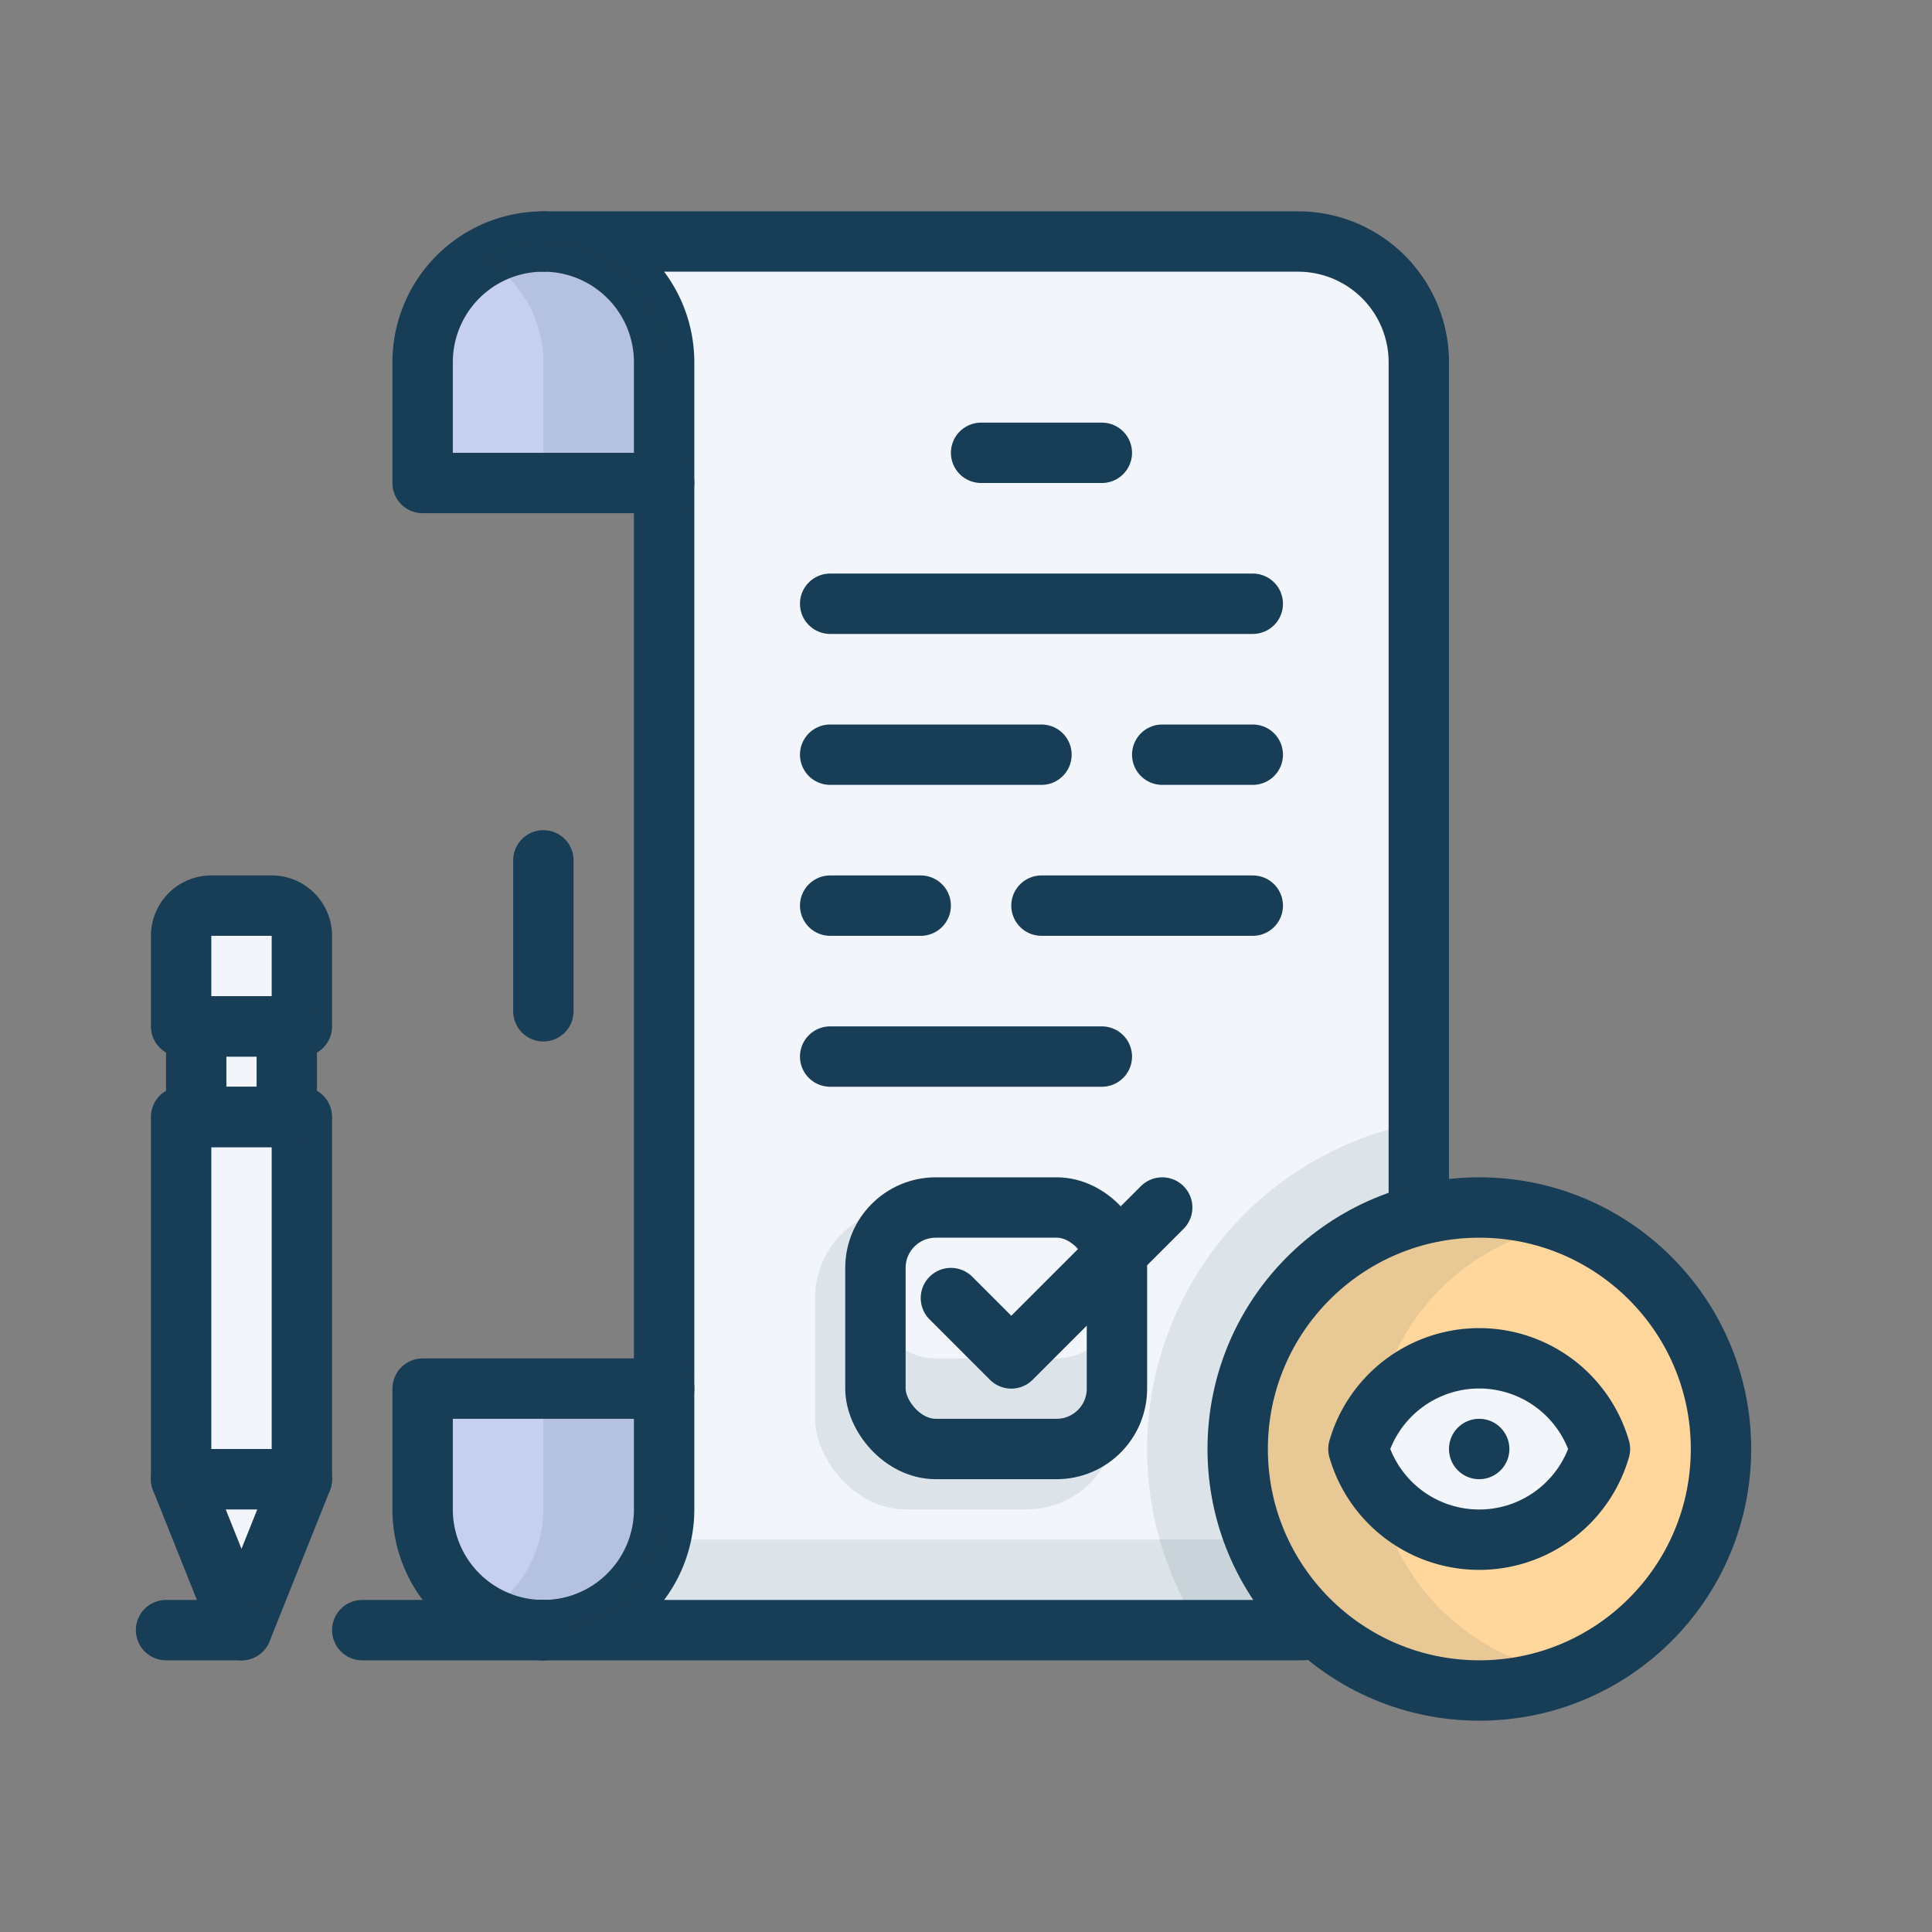<svg xmlns="http://www.w3.org/2000/svg" viewBox="0 0 128 128"><rect x="0" y="0" width="128" height="128" fill="#808080" stroke="none"/><g data-name="katman 2"><path fill="#f2f5f9" d="M94,24v76a8,8,0,0,1-8,8H36a8,8,0,0,0,8-8V24a8,8,0,0,0-8-8H86A8,8,0,0,1,94,24Z"/><path fill="#183d56" d="M94,74.37V100a8,8,0,0,1-8,8H79.56A22,22,0,0,1,94,74.37Z" opacity=".1"/><path fill="#183d56" d="M94,94v6a8,8,0,0,1-8,8H36a8,8,0,0,0,7.75-6H86A8,8,0,0,0,94,94Z" opacity=".1"/><path fill="#c7cfef" d="M44 24v8H28V24a8 8 0 0 1 16 0zM44 92v8a8 8 0 0 1-16 0V92z"/><path fill="none" stroke="#183d56" stroke-linecap="round" stroke-linejoin="round" stroke-width="4" d="M94,24v76a8,8,0,0,1-8,8H36a8,8,0,0,0,8-8V24a8,8,0,0,0-8-8H86A8,8,0,0,1,94,24Z"/><path fill="none" stroke="#183d56" stroke-linecap="round" stroke-linejoin="round" stroke-width="4" d="M44 32H28V24a8 8 0 0 1 8-8M36 108a8 8 0 0 1-8-8V92H44"/><polygon fill="#f2f5f9" points="12 98 20 98 16 108 12 98"/><rect width="8" height="24" x="12" y="74" fill="#f2f5f9" transform="rotate(180 16 86)"/><path fill="#f2f5f9" d="M12,60h8a0,0,0,0,1,0,0v6a2,2,0,0,1-2,2H14a2,2,0,0,1-2-2V60A0,0,0,0,1,12,60Z" transform="rotate(180 16 64)"/><rect width="6" height="6" x="13" y="68" fill="#f2f5f9" transform="rotate(180 16 71)"/><polygon fill="none" stroke="#183d56" stroke-linecap="round" stroke-linejoin="round" stroke-width="4" points="12 98 20 98 16 108 12 98"/><rect width="8" height="24" x="12" y="74" fill="none" stroke="#183d56" stroke-linecap="round" stroke-linejoin="round" stroke-width="4" transform="rotate(180 16 86)"/><path fill="none" stroke="#183d56" stroke-linecap="round" stroke-linejoin="round" stroke-width="4" d="M12,60h8a0,0,0,0,1,0,0v6a2,2,0,0,1-2,2H14a2,2,0,0,1-2-2V60A0,0,0,0,1,12,60Z" transform="rotate(180 16 64)"/><rect width="6" height="6" x="13" y="68" fill="none" stroke="#183d56" stroke-linecap="round" stroke-linejoin="round" stroke-width="4" transform="rotate(180 16 71)"/><line x1="65" x2="73" y1="30" y2="30" fill="none" stroke="#183d56" stroke-linecap="round" stroke-linejoin="round" stroke-width="4"/><line x1="55" x2="69" y1="50" y2="50" fill="none" stroke="#183d56" stroke-linecap="round" stroke-linejoin="round" stroke-width="4"/><line x1="77" x2="83" y1="50" y2="50" fill="none" stroke="#183d56" stroke-linecap="round" stroke-linejoin="round" stroke-width="4"/><line x1="83" x2="69" y1="60" y2="60" fill="none" stroke="#183d56" stroke-linecap="round" stroke-linejoin="round" stroke-width="4"/><line x1="61" x2="55" y1="60" y2="60" fill="none" stroke="#183d56" stroke-linecap="round" stroke-linejoin="round" stroke-width="4"/><line x1="83" x2="55" y1="40" y2="40" fill="none" stroke="#183d56" stroke-linecap="round" stroke-linejoin="round" stroke-width="4"/><line x1="73" x2="55" y1="70" y2="70" fill="none" stroke="#183d56" stroke-linecap="round" stroke-linejoin="round" stroke-width="4"/><line x1="36" x2="36" y1="57" y2="67" fill="none" stroke="#183d56" stroke-linecap="round" stroke-linejoin="round" stroke-width="4"/><ellipse cx="98.01" cy="96" fill="#ffd79c" rx="16.01" ry="16"/><path fill="#183d56" d="M104,110.86A15.84,15.84,0,0,1,98,112a16,16,0,1,1,0-32A15.84,15.84,0,0,1,104,81.14a15,15,0,0,0,0,29.72Z" opacity=".1"/><ellipse cx="98.01" cy="96" fill="none" stroke="#183d56" stroke-linecap="round" stroke-linejoin="round" stroke-width="4" rx="16.01" ry="16"/><path fill="#f2f5f9" stroke="#183d56" stroke-linecap="round" stroke-linejoin="round" stroke-width="4" d="M106,96a8.33,8.33,0,0,1-16,0,8.33,8.33,0,0,1,16,0Zm-8,0h0"/><rect width="128" height="128" fill="none"/><path fill="#183d56" d="M44 24v8H36V24a8 8 0 0 0-4-6.92A7.85 7.85 0 0 1 36 16 8 8 0 0 1 44 24zM44 100V92H36v8a8 8 0 0 1-4 6.92A7.85 7.85 0 0 0 36 108 8 8 0 0 0 44 100z" opacity=".1"/><rect width="20" height="20" x="54" y="80" fill="#183d56" opacity=".1" rx="6" ry="6"/><rect width="16" height="16" x="58" y="80" fill="#f2f5f9" rx="4" ry="4"/><path fill="#183d56" d="M74,86v6a4,4,0,0,1-4,4H62a4,4,0,0,1-4-4V86a4,4,0,0,0,4,4h8A4,4,0,0,0,74,86Z" opacity=".1"/><rect width="16" height="16" x="58" y="80" fill="none" stroke="#183d56" stroke-linecap="round" stroke-linejoin="round" stroke-width="4" rx="4" ry="4"/><polyline fill="none" stroke="#183d56" stroke-linecap="round" stroke-linejoin="round" stroke-width="4" points="63 86 67 90 77 80"/><line x1="36" x2="24" y1="108" y2="108" fill="none" stroke="#183d56" stroke-linecap="round" stroke-linejoin="round" stroke-width="4"/><line x1="16" x2="11" y1="108" y2="108" fill="none" stroke="#183d56" stroke-linecap="round" stroke-linejoin="round" stroke-width="4"/></g></svg>